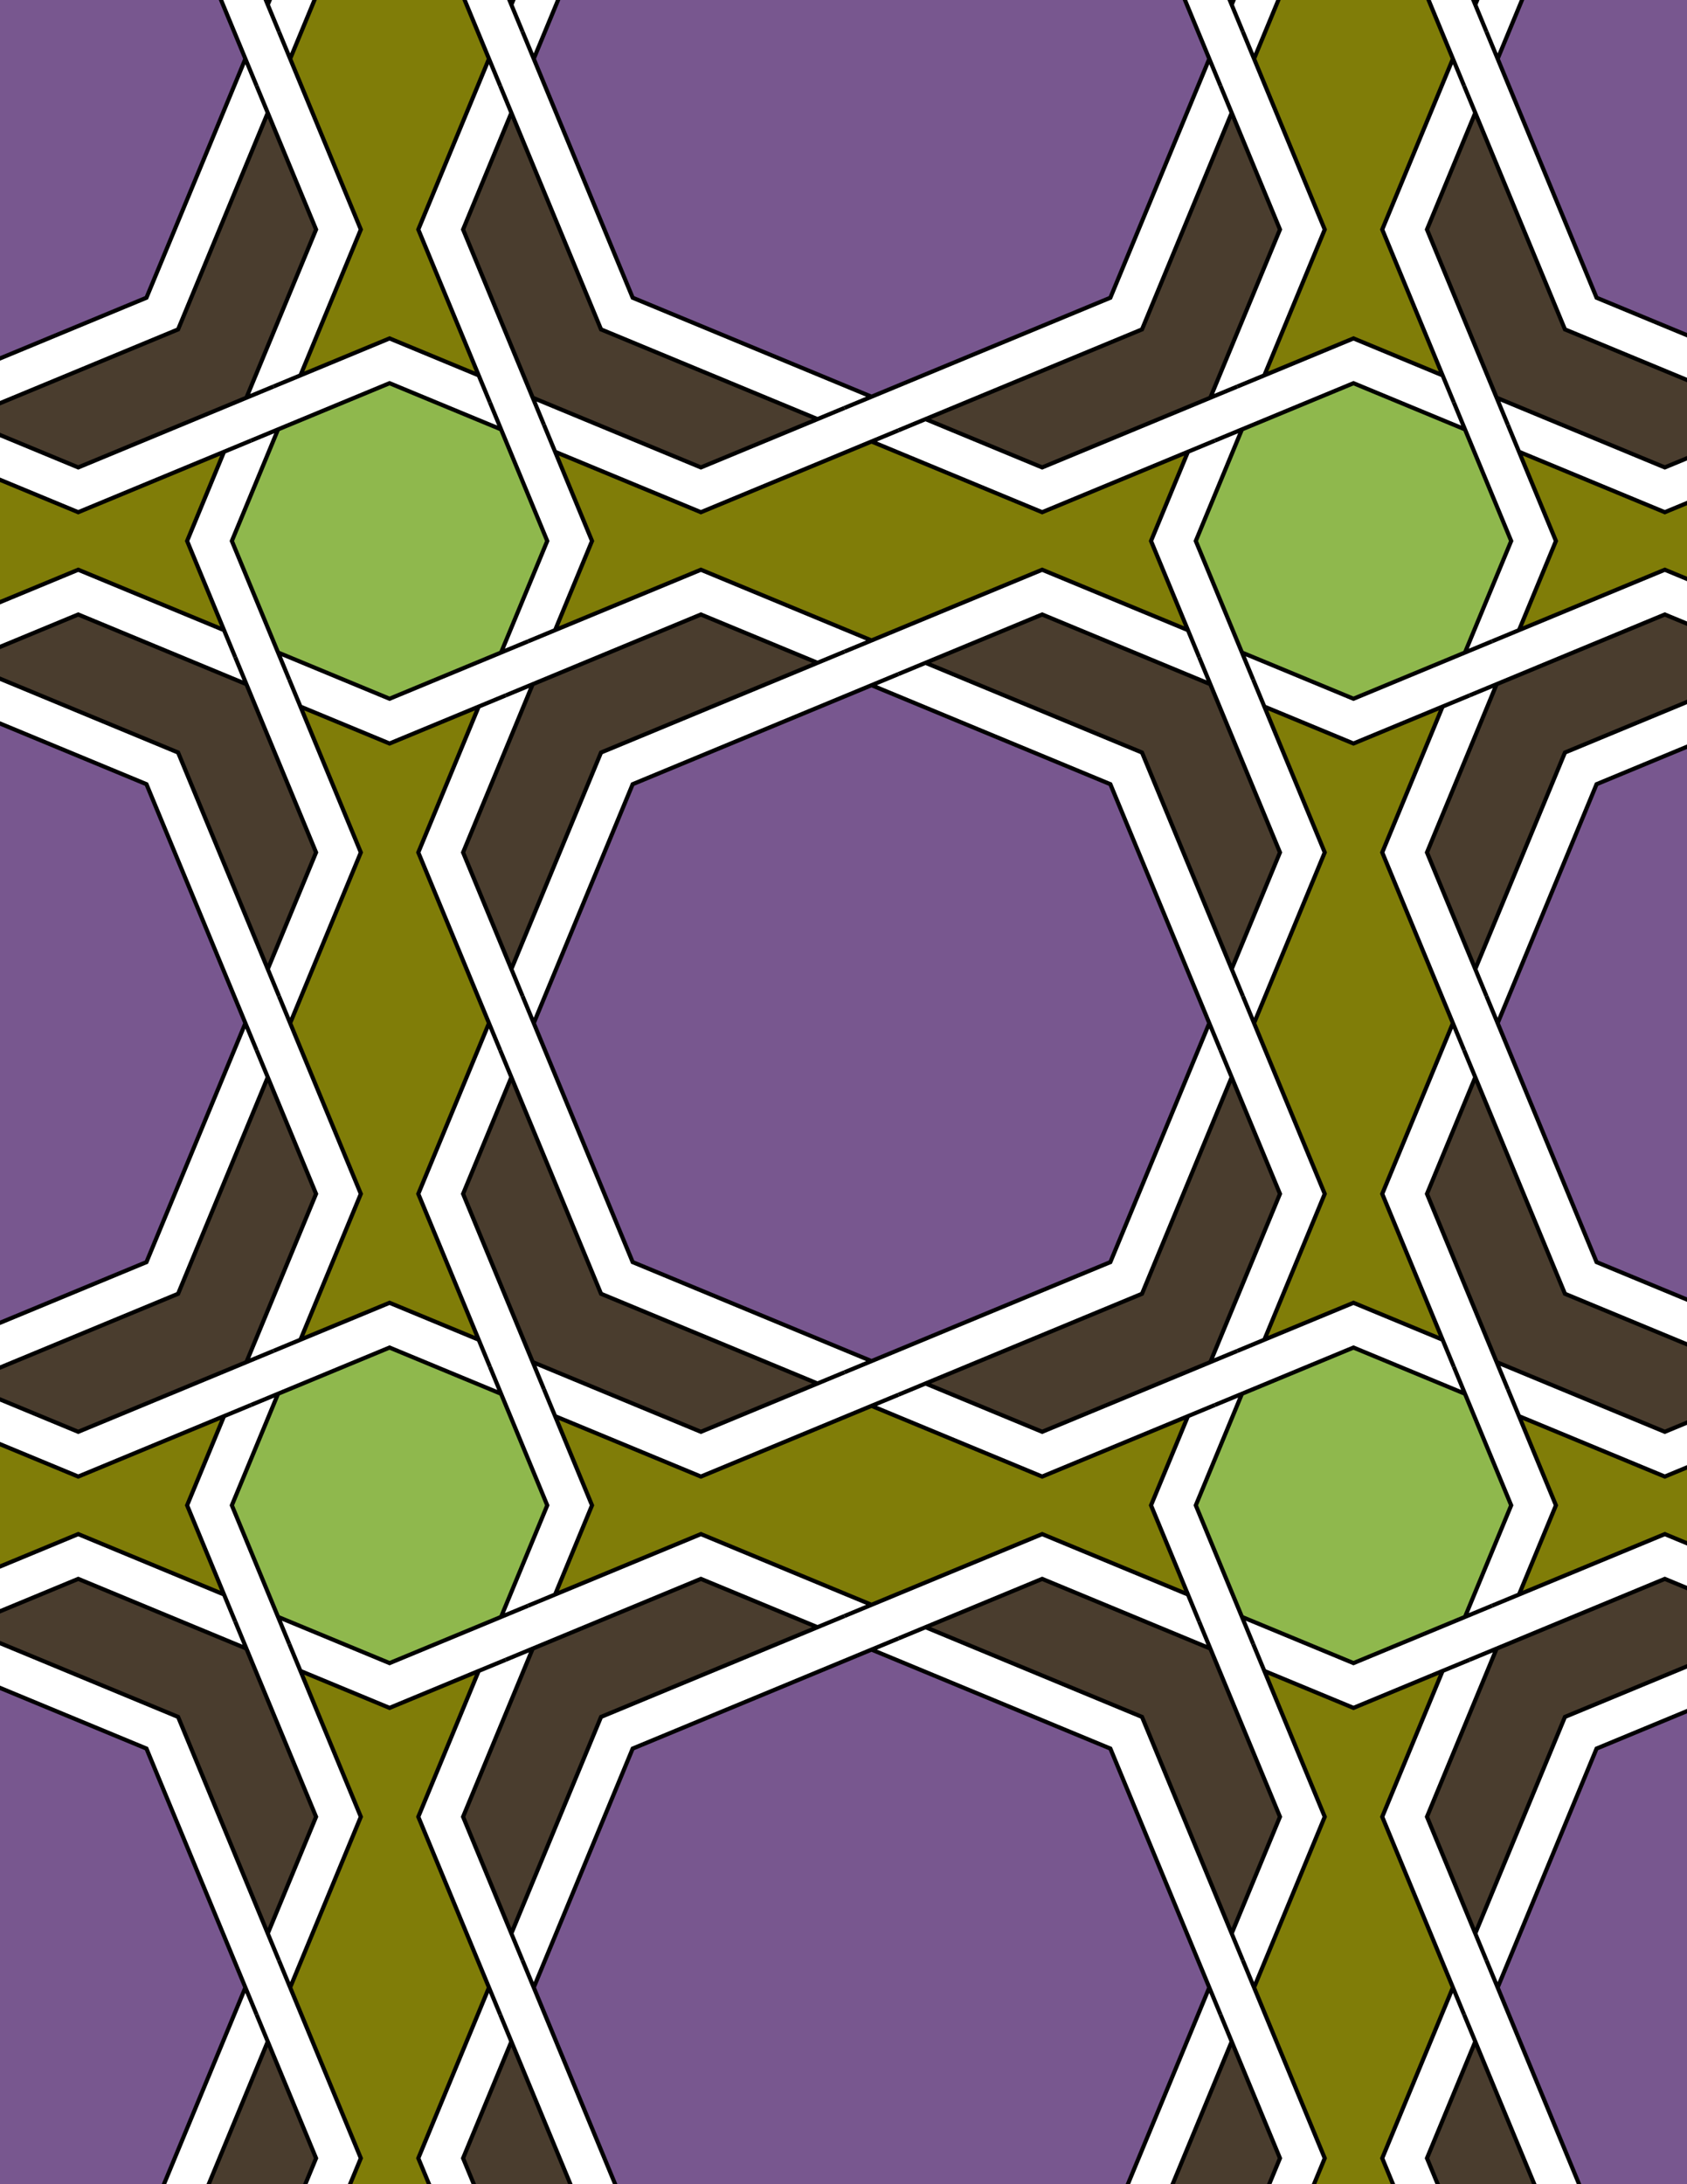 <svg xmlns="http://www.w3.org/2000/svg" xmlns:xlink="http://www.w3.org/1999/xlink" xmlns:inkscape="http://www.inkscape.org/namespaces/inkscape" version="1.1" width="612" height="792" viewBox="0 0 612 792">
<path transform="matrix(.1,0,0,-.1,0,792)" d="M4387 4210 4427.6 4112 4387 4210 4028.1 5076.5 3161.7 5435.4 3259.6 5476 3161.7 5435.4 2295.2 5076.5 1936.3 4210 1895.7 4308 1936.3 4210 2295.2 3343.5 3161.7 2984.6 3063.7 2944 3161.7 2984.6 4028.1 3343.5" fill="#78578f"/>
<path transform="matrix(.1,0,0,-.1,0,792)" stroke-width="15" stroke-linecap="butt" stroke-miterlimit="10" stroke-linejoin="miter" fill="none" stroke="#000000" d="M4387 4210 4427.6 4112 4387 4210 4028.1 5076.5 3161.7 5435.4 3259.6 5476 3161.7 5435.4 2295.2 5076.5 1936.3 4210 1895.7 4308 1936.3 4210 2295.2 3343.5 3161.7 2984.6 3063.7 2944 3161.7 2984.6 4028.1 3343.5Z"/>
<path transform="matrix(.1,0,0,-.1,0,792)" d="M2180.4 5191.3 2965.7 5516.6 3063.7 5557.2 2965.7 5516.6 2542.7 5691.8 1932.6 5439.1 1834.6 5398.5 1932.6 5439.1 1679.9 4829 1855.1 4406 1895.7 4308 1855.1 4406" fill="#4a3d2e"/>
<path transform="matrix(.1,0,0,-.1,0,792)" stroke-width="15" stroke-linecap="butt" stroke-miterlimit="10" stroke-linejoin="miter" fill="none" stroke="#000000" d="M2180.4 5191.3 2965.7 5516.6 3063.7 5557.2 2965.7 5516.6 2542.7 5691.8 1932.6 5439.1 1834.6 5398.5 1932.6 5439.1 1679.9 4829 1855.1 4406 1895.7 4308 1855.1 4406Z"/>
<path transform="matrix(.1,0,0,-.1,0,792)" d="M2180.4 3228.7 1855.1 4014 1814.5 4112 1855.1 4014 1679.9 3591 1932.6 2980.9 1973.2 2882.9 1932.6 2980.9 2542.7 2728.2 2965.7 2903.4 3063.7 2944 2965.7 2903.4" fill="#4a3d2e"/>
<path transform="matrix(.1,0,0,-.1,0,792)" stroke-width="15" stroke-linecap="butt" stroke-miterlimit="10" stroke-linejoin="miter" fill="none" stroke="#000000" d="M2180.4 3228.7 1855.1 4014 1814.5 4112 1855.1 4014 1679.9 3591 1932.6 2980.9 1973.2 2882.9 1932.6 2980.9 2542.7 2728.2 2965.7 2903.4 3063.7 2944 2965.7 2903.4Z"/>
<path transform="matrix(.1,0,0,-.1,0,792)" d="M3357.6 2903.4 3259.6 2862.8 3357.6 2903.4 3780.7 2728.2 4390.7 2980.9 4488.7 3021.5 4390.7 2980.9 4643.4 3591 4468.2 4014 4427.6 4112 4468.2 4014 4142.9 3228.7" fill="#4a3d2e"/>
<path transform="matrix(.1,0,0,-.1,0,792)" stroke-width="15" stroke-linecap="butt" stroke-miterlimit="10" stroke-linejoin="miter" fill="none" stroke="#000000" d="M3357.6 2903.4 3259.6 2862.8 3357.6 2903.4 3780.7 2728.2 4390.7 2980.9 4488.7 3021.5 4390.7 2980.9 4643.4 3591 4468.2 4014 4427.6 4112 4468.2 4014 4142.9 3228.7Z"/>
<path transform="matrix(.1,0,0,-.1,0,792)" d="M3161.7 2822.3 3259.6 2862.8 3161.7 2822.3 2542.7 2565.9 2013.8 2784.9 1973.2 2882.9 2013.8 2784.9 2147.7 2461.6 2013.8 2138.2 1915.8 2097.6 2013.8 2138.2 2542.7 2357.3 3161.7 2100.9 3063.7 2060.3 3161.7 2100.9 3780.7 2357.3 4309.6 2138.2 4350.1 2040.2 4309.6 2138.2 4175.6 2461.6 4309.6 2784.9 4407.5 2825.5 4309.6 2784.9 3780.7 2565.9" fill="#807d08"/>
<path transform="matrix(.1,0,0,-.1,0,792)" stroke-width="15" stroke-linecap="butt" stroke-miterlimit="10" stroke-linejoin="miter" fill="none" stroke="#000000" d="M3161.7 2822.3 3259.6 2862.8 3161.7 2822.3 2542.7 2565.9 2013.8 2784.9 1973.2 2882.9 2013.8 2784.9 2147.7 2461.6 2013.8 2138.2 1915.8 2097.6 2013.8 2138.2 2542.7 2357.3 3161.7 2100.9 3063.7 2060.3 3161.7 2100.9 3780.7 2357.3 4309.6 2138.2 4350.1 2040.2 4309.6 2138.2 4175.6 2461.6 4309.6 2784.9 4407.5 2825.5 4309.6 2784.9 3780.7 2565.9Z"/>
<path transform="matrix(.1,0,0,-.1,0,792)" d="M3161.7 5597.7 3063.7 5557.2 3161.7 5597.7 3780.7 5854.1 4309.6 5635.1 4350.1 5537.1 4309.6 5635.1 4175.6 5958.4 4309.6 6281.8 4407.5 6322.4 4309.6 6281.8 3780.7 6062.7 3161.7 6319.1 3259.6 6359.7 3161.7 6319.1 2542.7 6062.7 2013.8 6281.8 1973.2 6379.8 2013.8 6281.8 2147.7 5958.4 2013.8 5635.1 1915.8 5594.5 2013.8 5635.1 2542.7 5854.1" fill="#807d08"/>
<path transform="matrix(.1,0,0,-.1,0,792)" stroke-width="15" stroke-linecap="butt" stroke-miterlimit="10" stroke-linejoin="miter" fill="none" stroke="#000000" d="M3161.7 5597.7 3063.7 5557.2 3161.7 5597.7 3780.7 5854.1 4309.6 5635.1 4350.1 5537.1 4309.6 5635.1 4175.6 5958.4 4309.6 6281.8 4407.5 6322.4 4309.6 6281.8 3780.7 6062.7 3161.7 6319.1 3259.6 6359.7 3161.7 6319.1 2542.7 6062.7 2013.8 6281.8 1973.2 6379.8 2013.8 6281.8 2147.7 5958.4 2013.8 5635.1 1915.8 5594.5 2013.8 5635.1 2542.7 5854.1Z"/>
<path transform="matrix(.1,0,0,-.1,0,792)" d="M3357.6 5516.6 3259.6 5476 3357.6 5516.6 4142.9 5191.3 4468.2 4406 4508.8 4308 4468.2 4406 4643.4 4829 4390.7 5439.1 4350.1 5537.1 4390.7 5439.1 3780.7 5691.8" fill="#4a3d2e"/>
<path transform="matrix(.1,0,0,-.1,0,792)" stroke-width="15" stroke-linecap="butt" stroke-miterlimit="10" stroke-linejoin="miter" fill="none" stroke="#000000" d="M3357.6 5516.6 3259.6 5476 3357.6 5516.6 4142.9 5191.3 4468.2 4406 4508.8 4308 4468.2 4406 4643.4 4829 4390.7 5439.1 4350.1 5537.1 4390.7 5439.1 3780.7 5691.8Z"/>
<path transform="matrix(.1,0,0,-.1,0,792)" d="M1736.6 5357.9 1834.6 5398.5 1736.6 5357.9 1413.2 5224 1089.9 5357.9 1049.3 5455.9 1089.9 5357.9 1309 4829 1052.6 4210 1012 4308 1052.6 4210 1309 3591 1089.9 3062.1 991.898 3021.5 1089.9 3062.1 1413.2 3196 1736.6 3062.1 1777.2 2964.1 1736.6 3062.1 1517.5 3591 1773.9 4210 1814.5 4112 1773.9 4210 1517.5 4829" fill="#807d08"/>
<path transform="matrix(.1,0,0,-.1,0,792)" stroke-width="15" stroke-linecap="butt" stroke-miterlimit="10" stroke-linejoin="miter" fill="none" stroke="#000000" d="M1736.6 5357.9 1834.6 5398.5 1736.6 5357.9 1413.2 5224 1089.9 5357.9 1049.3 5455.9 1089.9 5357.9 1309 4829 1052.6 4210 1012 4308 1052.6 4210 1309 3591 1089.9 3062.1 991.898 3021.5 1089.9 3062.1 1413.2 3196 1736.6 3062.1 1777.2 2964.1 1736.6 3062.1 1517.5 3591 1773.9 4210 1814.5 4112 1773.9 4210 1517.5 4829Z"/>
<path transform="matrix(.1,0,0,-.1,0,792)" d="M1817.8 5553.9 1915.8 5594.5 1817.8 5553.9 1985.3 5958.4 1817.8 6363 1777.2 6461 1817.8 6363 1413.2 6530.5 1008.7 6363 910.699 6322.4 1008.7 6363 841.102 5958.4 1008.7 5553.9 1049.3 5455.9 1008.7 5553.9 1413.2 5386.3" fill="#8fb84d"/>
<path transform="matrix(.1,0,0,-.1,0,792)" stroke-width="15" stroke-linecap="butt" stroke-miterlimit="10" stroke-linejoin="miter" fill="none" stroke="#000000" d="M1817.8 5553.9 1915.8 5594.5 1817.8 5553.9 1985.3 5958.4 1817.8 6363 1777.2 6461 1817.8 6363 1413.2 6530.5 1008.7 6363 910.699 6322.4 1008.7 6363 841.102 5958.4 1008.7 5553.9 1049.3 5455.9 1008.7 5553.9 1413.2 5386.3Z"/>
<path transform="matrix(.1,0,0,-.1,0,792)" d="M1817.8 2866.1 1777.2 2964.1 1817.8 2866.1 1413.2 3033.7 1008.7 2866.1 910.699 2825.5 1008.7 2866.1 841.102 2461.6 1008.7 2057 1049.3 1959 1008.7 2057 1413.2 1889.5 1817.8 2057 1915.8 2097.6 1817.8 2057 1985.3 2461.6" fill="#8fb84d"/>
<path transform="matrix(.1,0,0,-.1,0,792)" stroke-width="15" stroke-linecap="butt" stroke-miterlimit="10" stroke-linejoin="miter" fill="none" stroke="#000000" d="M1817.8 2866.1 1777.2 2964.1 1817.8 2866.1 1413.2 3033.7 1008.7 2866.1 910.699 2825.5 1008.7 2866.1 841.102 2461.6 1008.7 2057 1049.3 1959 1008.7 2057 1413.2 1889.5 1817.8 2057 1915.8 2097.6 1817.8 2057 1985.3 2461.6Z"/>
<path transform="matrix(.1,0,0,-.1,0,792)" d="M4338 2461.6 4505.5 2057 4546.1 1959 4505.5 2057 4910.1 1889.5 5314.6 2057 5412.6 2097.6 5314.6 2057 5482.2 2461.6 5314.6 2866.1 5274 2964.1 5314.6 2866.1 4910.1 3033.7 4505.5 2866.1 4407.5 2825.5 4505.5 2866.1" fill="#8fb84d"/>
<path transform="matrix(.1,0,0,-.1,0,792)" stroke-width="15" stroke-linecap="butt" stroke-miterlimit="10" stroke-linejoin="miter" fill="none" stroke="#000000" d="M4338 2461.6 4505.5 2057 4546.1 1959 4505.5 2057 4910.1 1889.5 5314.6 2057 5412.6 2097.6 5314.6 2057 5482.2 2461.6 5314.6 2866.1 5274 2964.1 5314.6 2866.1 4910.1 3033.7 4505.5 2866.1 4407.5 2825.5 4505.5 2866.1Z"/>
<path transform="matrix(.1,0,0,-.1,0,792)" d="M4338 5958.4 4505.5 5553.9 4546.1 5455.9 4505.5 5553.9 4910.1 5386.3 5314.6 5553.9 5412.6 5594.5 5314.6 5553.9 5482.2 5958.4 5314.6 6363 5274 6461 5314.6 6363 4910.1 6530.5 4505.5 6363 4407.5 6322.4 4505.5 6363" fill="#8fb84d"/>
<path transform="matrix(.1,0,0,-.1,0,792)" stroke-width="15" stroke-linecap="butt" stroke-miterlimit="10" stroke-linejoin="miter" fill="none" stroke="#000000" d="M4338 5958.4 4505.5 5553.9 4546.1 5455.9 4505.5 5553.9 4910.1 5386.3 5314.6 5553.9 5412.6 5594.5 5314.6 5553.9 5482.2 5958.4 5314.6 6363 5274 6461 5314.6 6363 4910.1 6530.5 4505.5 6363 4407.5 6322.4 4505.5 6363Z"/>
<path transform="matrix(.1,0,0,-.1,0,792)" d="M3780.7 6225.1 4390.7 6477.8 4488.7 6518.4 4390.7 6477.8 4643.4 7087.8 4468.2 7510.9 4427.6 7608.8 4468.2 7510.9 4142.9 6725.6 3357.6 6400.3 3259.6 6359.7 3357.6 6400.3" fill="#4a3d2e"/>
<path transform="matrix(.1,0,0,-.1,0,792)" stroke-width="15" stroke-linecap="butt" stroke-miterlimit="10" stroke-linejoin="miter" fill="none" stroke="#000000" d="M3780.7 6225.1 4390.7 6477.8 4488.7 6518.4 4390.7 6477.8 4643.4 7087.8 4468.2 7510.9 4427.6 7608.8 4468.2 7510.9 4142.9 6725.6 3357.6 6400.3 3259.6 6359.7 3357.6 6400.3Z"/>
<path transform="matrix(.1,0,0,-.1,0,792)" d="M2542.7 6225.1 2965.7 6400.3 3063.7 6440.9 2965.7 6400.3 2180.4 6725.6 1855.1 7510.9 1814.5 7608.8 1855.1 7510.9 1679.9 7087.8 1932.6 6477.8 1973.2 6379.8 1932.6 6477.8" fill="#4a3d2e"/>
<path transform="matrix(.1,0,0,-.1,0,792)" stroke-width="15" stroke-linecap="butt" stroke-miterlimit="10" stroke-linejoin="miter" fill="none" stroke="#000000" d="M2542.7 6225.1 2965.7 6400.3 3063.7 6440.9 2965.7 6400.3 2180.4 6725.6 1855.1 7510.9 1814.5 7608.8 1855.1 7510.9 1679.9 7087.8 1932.6 6477.8 1973.2 6379.8 1932.6 6477.8Z"/>
<path transform="matrix(.1,0,0,-.1,0,792)" d="M2542.7 2194.9 1932.6 1942.2 1834.6 1901.6 1932.6 1942.2 1679.9 1332.2 1855.1 909.102 1895.7 811.199 1855.1 909.102 2180.4 1694.4 2965.7 2019.7 3063.7 2060.3 2965.7 2019.7" fill="#4a3d2e"/>
<path transform="matrix(.1,0,0,-.1,0,792)" stroke-width="15" stroke-linecap="butt" stroke-miterlimit="10" stroke-linejoin="miter" fill="none" stroke="#000000" d="M2542.7 2194.9 1932.6 1942.2 1834.6 1901.6 1932.6 1942.2 1679.9 1332.2 1855.1 909.102 1895.7 811.199 1855.1 909.102 2180.4 1694.4 2965.7 2019.7 3063.7 2060.3 2965.7 2019.7Z"/>
<path transform="matrix(.1,0,0,-.1,0,792)" d="M3780.7 2194.9 3357.6 2019.7 3259.6 1979.1 3357.6 2019.7 4142.9 1694.4 4468.2 909.102 4508.8 811.199 4468.2 909.102 4643.4 1332.2 4390.7 1942.2 4350.1 2040.2 4390.7 1942.2" fill="#4a3d2e"/>
<path transform="matrix(.1,0,0,-.1,0,792)" stroke-width="15" stroke-linecap="butt" stroke-miterlimit="10" stroke-linejoin="miter" fill="none" stroke="#000000" d="M3780.7 2194.9 3357.6 2019.7 3259.6 1979.1 3357.6 2019.7 4142.9 1694.4 4468.2 909.102 4508.8 811.199 4468.2 909.102 4643.4 1332.2 4390.7 1942.2 4350.1 2040.2 4390.7 1942.2Z"/>
<path transform="matrix(.1,0,0,-.1,0,792)" d="M4586.7 3062.1 4488.7 3021.5 4586.7 3062.1 4910.1 3196 5233.4 3062.1 5274 2964.1 5233.4 3062.1 5014.4 3591 5270.8 4210 5311.3 4112 5270.8 4210 5014.4 4829 5233.4 5357.9 5331.4 5398.5 5233.4 5357.9 4910.1 5224 4586.7 5357.9 4546.1 5455.9 4586.7 5357.9 4805.8 4829 4549.4 4210 4508.8 4308 4549.4 4210 4805.8 3591" fill="#807d08"/>
<path transform="matrix(.1,0,0,-.1,0,792)" stroke-width="15" stroke-linecap="butt" stroke-miterlimit="10" stroke-linejoin="miter" fill="none" stroke="#000000" d="M4586.7 3062.1 4488.7 3021.5 4586.7 3062.1 4910.1 3196 5233.4 3062.1 5274 2964.1 5233.4 3062.1 5014.4 3591 5270.8 4210 5311.3 4112 5270.8 4210 5014.4 4829 5233.4 5357.9 5331.4 5398.5 5233.4 5357.9 4910.1 5224 4586.7 5357.9 4546.1 5455.9 4586.7 5357.9 4805.8 4829 4549.4 4210 4508.8 4308 4549.4 4210 4805.8 3591Z"/>
<path transform="matrix(.1,0,0,-.1,0,792)" d="M3161.7 6481.5 3063.7 6440.9 3161.7 6481.5 4028.1 6840.4 4387 7706.8 4427.6 7608.8 4387 7706.8 4028.1 8573.3 3161.7 8932.2 3259.6 8972.8 3161.7 8932.2 2295.2 8573.3 1936.3 7706.8 1895.7 7804.8 1936.3 7706.8 2295.2 6840.4" fill="#78578f"/>
<path transform="matrix(.1,0,0,-.1,0,792)" stroke-width="15" stroke-linecap="butt" stroke-miterlimit="10" stroke-linejoin="miter" fill="none" stroke="#000000" d="M3161.7 6481.5 3063.7 6440.9 3161.7 6481.5 4028.1 6840.4 4387 7706.8 4427.6 7608.8 4387 7706.8 4028.1 8573.3 3161.7 8932.2 3259.6 8972.8 3161.7 8932.2 2295.2 8573.3 1936.3 7706.8 1895.7 7804.8 1936.3 7706.8 2295.2 6840.4Z"/>
<path transform="matrix(.1,0,0,-.1,0,792)" d="M3161.7 1938.5 3259.6 1979.1 3161.7 1938.5 2295.2 1579.6 1936.3 713.199 1895.7 811.199 1936.3 713.199 2295.2-153.301 3161.7-512.199 3063.7-552.801 3161.7-512.199 4028.1-153.301 4387 713.199 4427.6 615.199 4387 713.199 4028.1 1579.6" fill="#78578f"/>
<path transform="matrix(.1,0,0,-.1,0,792)" stroke-width="15" stroke-linecap="butt" stroke-miterlimit="10" stroke-linejoin="miter" fill="none" stroke="#000000" d="M3161.7 1938.5 3259.6 1979.1 3161.7 1938.5 2295.2 1579.6 1936.3 713.199 1895.7 811.199 1936.3 713.199 2295.2-153.301 3161.7-512.199 3063.7-552.801 3161.7-512.199 4028.1-153.301 4387 713.199 4427.6 615.199 4387 713.199 4028.1 1579.6Z"/>
<path transform="matrix(.1,0,0,-.1,0,792)" d="M4586.7 1861.1 4546.1 1959 4586.7 1861.1 4805.8 1332.2 4549.4 713.199 4508.8 811.199 4549.4 713.199 4805.8 94.199 4586.7-434.699 4488.7-475.301 4586.7-434.699 4910.1-300.801 5233.4-434.699 5274-532.699 5233.4-434.699 5014.4 94.199 5270.8 713.199 5311.3 615.199 5270.8 713.199 5014.4 1332.2 5233.4 1861.1 5331.4 1901.6 5233.4 1861.1 4910.1 1727.1" fill="#807d08"/>
<path transform="matrix(.1,0,0,-.1,0,792)" stroke-width="15" stroke-linecap="butt" stroke-miterlimit="10" stroke-linejoin="miter" fill="none" stroke="#000000" d="M4586.7 1861.1 4546.1 1959 4586.7 1861.1 4805.8 1332.2 4549.4 713.199 4508.8 811.199 4549.4 713.199 4805.8 94.199 4586.7-434.699 4488.7-475.301 4586.7-434.699 4910.1-300.801 5233.4-434.699 5274-532.699 5233.4-434.699 5014.4 94.199 5270.8 713.199 5311.3 615.199 5270.8 713.199 5014.4 1332.2 5233.4 1861.1 5331.4 1901.6 5233.4 1861.1 4910.1 1727.1Z"/>
<path transform="matrix(.1,0,0,-.1,0,792)" d="M4586.7 6558.9 4488.7 6518.4 4586.7 6558.9 4910.1 6692.9 5233.4 6558.9 5274 6461 5233.4 6558.9 5014.4 7087.8 5270.8 7706.8 5311.3 7608.8 5270.8 7706.8 5014.4 8325.8 5233.4 8854.7 5331.4 8895.3 5233.4 8854.7 4910.1 8720.8 4586.7 8854.7 4546.1 8952.7 4586.7 8854.7 4805.8 8325.8 4549.4 7706.8 4508.8 7804.8 4549.4 7706.8 4805.8 7087.8" fill="#807d08"/>
<path transform="matrix(.1,0,0,-.1,0,792)" stroke-width="15" stroke-linecap="butt" stroke-miterlimit="10" stroke-linejoin="miter" fill="none" stroke="#000000" d="M4586.7 6558.9 4488.7 6518.4 4586.7 6558.9 4910.1 6692.9 5233.4 6558.9 5274 6461 5233.4 6558.9 5014.4 7087.8 5270.8 7706.8 5311.3 7608.8 5270.8 7706.8 5014.4 8325.8 5233.4 8854.7 5331.4 8895.3 5233.4 8854.7 4910.1 8720.8 4586.7 8854.7 4546.1 8952.7 4586.7 8854.7 4805.8 8325.8 4549.4 7706.8 4508.8 7804.8 4549.4 7706.8 4805.8 7087.8Z"/>
<path transform="matrix(.1,0,0,-.1,0,792)" d="M1736.6 6558.9 1777.2 6461 1736.6 6558.9 1517.5 7087.8 1773.9 7706.8 1814.5 7608.8 1773.9 7706.8 1517.5 8325.8 1736.6 8854.7 1834.6 8895.3 1736.6 8854.7 1413.2 8720.8 1089.9 8854.7 1049.3 8952.7 1089.9 8854.7 1309 8325.8 1052.6 7706.8 1012 7804.8 1052.6 7706.8 1309 7087.8 1089.9 6558.9 991.898 6518.4 1089.9 6558.9 1413.2 6692.9" fill="#807d08"/>
<path transform="matrix(.1,0,0,-.1,0,792)" stroke-width="15" stroke-linecap="butt" stroke-miterlimit="10" stroke-linejoin="miter" fill="none" stroke="#000000" d="M1736.6 6558.9 1777.2 6461 1736.6 6558.9 1517.5 7087.8 1773.9 7706.8 1814.5 7608.8 1773.9 7706.8 1517.5 8325.8 1736.6 8854.7 1834.6 8895.3 1736.6 8854.7 1413.2 8720.8 1089.9 8854.7 1049.3 8952.7 1089.9 8854.7 1309 8325.8 1052.6 7706.8 1012 7804.8 1052.6 7706.8 1309 7087.8 1089.9 6558.9 991.898 6518.4 1089.9 6558.9 1413.2 6692.9Z"/>
<path transform="matrix(.1,0,0,-.1,0,792)" d="M1736.6 1861.1 1834.6 1901.6 1736.6 1861.1 1413.2 1727.1 1089.9 1861.1 1049.3 1959 1089.9 1861.1 1309 1332.2 1052.6 713.199 1012 811.199 1052.6 713.199 1309 94.199 1089.9-434.699 991.898-475.301 1089.9-434.699 1413.2-300.801 1736.6-434.699 1777.2-532.699 1736.6-434.699 1517.5 94.199 1773.9 713.199 1814.5 615.199 1773.9 713.199 1517.5 1332.2" fill="#807d08"/>
<path transform="matrix(.1,0,0,-.1,0,792)" stroke-width="15" stroke-linecap="butt" stroke-miterlimit="10" stroke-linejoin="miter" fill="none" stroke="#000000" d="M1736.6 1861.1 1834.6 1901.6 1736.6 1861.1 1413.2 1727.1 1089.9 1861.1 1049.3 1959 1089.9 1861.1 1309 1332.2 1052.6 713.199 1012 811.199 1052.6 713.199 1309 94.199 1089.9-434.699 991.898-475.301 1089.9-434.699 1413.2-300.801 1736.6-434.699 1777.2-532.699 1736.6-434.699 1517.5 94.199 1773.9 713.199 1814.5 615.199 1773.9 713.199 1517.5 1332.2Z"/>
<path transform="matrix(.1,0,0,-.1,0,792)" d="M1146.6 4829 893.898 5439.1 853.301 5537.1 893.898 5439.1 283.801 5691.8-139.199 5516.6-237.199 5476-139.199 5516.6 646.102 5191.3 971.398 4406 1012 4308 971.398 4406" fill="#4a3d2e"/>
<path transform="matrix(.1,0,0,-.1,0,792)" stroke-width="15" stroke-linecap="butt" stroke-miterlimit="10" stroke-linejoin="miter" fill="none" stroke="#000000" d="M1146.6 4829 893.898 5439.1 853.301 5537.1 893.898 5439.1 283.801 5691.8-139.199 5516.6-237.199 5476-139.199 5516.6 646.102 5191.3 971.398 4406 1012 4308 971.398 4406Z"/>
<path transform="matrix(.1,0,0,-.1,0,792)" d="M1146.6 3591 971.398 4014 930.801 4112 971.398 4014 646.102 3228.7-139.199 2903.4-237.199 2862.8-139.199 2903.4 283.801 2728.2 893.898 2980.9 991.898 3021.5 893.898 2980.9" fill="#4a3d2e"/>
<path transform="matrix(.1,0,0,-.1,0,792)" stroke-width="15" stroke-linecap="butt" stroke-miterlimit="10" stroke-linejoin="miter" fill="none" stroke="#000000" d="M1146.6 3591 971.398 4014 930.801 4112 971.398 4014 646.102 3228.7-139.199 2903.4-237.199 2862.8-139.199 2903.4 283.801 2728.2 893.898 2980.9 991.898 3021.5 893.898 2980.9Z"/>
<path transform="matrix(.1,0,0,-.1,0,792)" d="M890.199 4210 930.801 4112 890.199 4210 531.301 5076.5-335.199 5435.4-237.199 5476-335.199 5435.4-1201.7 5076.5-1560.6 4210-1601.2 4308-1560.6 4210-1201.7 3343.5-335.199 2984.6-433.199 2944-335.199 2984.6 531.301 3343.5" fill="#78578f"/>
<path transform="matrix(.1,0,0,-.1,0,792)" stroke-width="15" stroke-linecap="butt" stroke-miterlimit="10" stroke-linejoin="miter" fill="none" stroke="#000000" d="M890.199 4210 930.801 4112 890.199 4210 531.301 5076.5-335.199 5435.4-237.199 5476-335.199 5435.4-1201.7 5076.5-1560.6 4210-1601.2 4308-1560.6 4210-1201.7 3343.5-335.199 2984.6-433.199 2944-335.199 2984.6 531.301 3343.5Z"/>
<path transform="matrix(.1,0,0,-.1,0,792)" d="M812.699 2784.9 910.699 2825.5 812.699 2784.9 283.801 2565.9-335.199 2822.3-237.199 2862.8-335.199 2822.3-954.199 2565.9-1483.1 2784.9-1523.7 2882.9-1483.1 2784.9-1349.1 2461.6-1483.1 2138.2-1581.1 2097.6-1483.1 2138.2-954.199 2357.3-335.199 2100.9-433.199 2060.3-335.199 2100.9 283.801 2357.3 812.699 2138.2 853.301 2040.2 812.699 2138.2 678.801 2461.6" fill="#807d08"/>
<path transform="matrix(.1,0,0,-.1,0,792)" stroke-width="15" stroke-linecap="butt" stroke-miterlimit="10" stroke-linejoin="miter" fill="none" stroke="#000000" d="M812.699 2784.9 910.699 2825.5 812.699 2784.9 283.801 2565.9-335.199 2822.3-237.199 2862.8-335.199 2822.3-954.199 2565.9-1483.1 2784.9-1523.7 2882.9-1483.1 2784.9-1349.1 2461.6-1483.1 2138.2-1581.1 2097.6-1483.1 2138.2-954.199 2357.3-335.199 2100.9-433.199 2060.3-335.199 2100.9 283.801 2357.3 812.699 2138.2 853.301 2040.2 812.699 2138.2 678.801 2461.6Z"/>
<path transform="matrix(.1,0,0,-.1,0,792)" d="M893.898 1942.2 853.301 2040.2 893.898 1942.2 283.801 2194.9-139.199 2019.7-237.199 1979.1-139.199 2019.7 646.102 1694.4 971.398 909.102 1012 811.199 971.398 909.102 1146.6 1332.2" fill="#4a3d2e"/>
<path transform="matrix(.1,0,0,-.1,0,792)" stroke-width="15" stroke-linecap="butt" stroke-miterlimit="10" stroke-linejoin="miter" fill="none" stroke="#000000" d="M893.898 1942.2 853.301 2040.2 893.898 1942.2 283.801 2194.9-139.199 2019.7-237.199 1979.1-139.199 2019.7 646.102 1694.4 971.398 909.102 1012 811.199 971.398 909.102 1146.6 1332.2Z"/>
<path transform="matrix(.1,0,0,-.1,0,792)" d="M812.699 6281.8 910.699 6322.4 812.699 6281.8 283.801 6062.7-335.199 6319.1-237.199 6359.7-335.199 6319.1-954.199 6062.7-1483.1 6281.8-1523.7 6379.8-1483.1 6281.8-1349.1 5958.4-1483.1 5635.1-1581.1 5594.5-1483.1 5635.1-954.199 5854.1-335.199 5597.7-433.199 5557.2-335.199 5597.7 283.801 5854.1 812.699 5635.1 853.301 5537.1 812.699 5635.1 678.801 5958.4" fill="#807d08"/>
<path transform="matrix(.1,0,0,-.1,0,792)" stroke-width="15" stroke-linecap="butt" stroke-miterlimit="10" stroke-linejoin="miter" fill="none" stroke="#000000" d="M812.699 6281.8 910.699 6322.4 812.699 6281.8 283.801 6062.7-335.199 6319.1-237.199 6359.7-335.199 6319.1-954.199 6062.7-1483.1 6281.8-1523.7 6379.8-1483.1 6281.8-1349.1 5958.4-1483.1 5635.1-1581.1 5594.5-1483.1 5635.1-954.199 5854.1-335.199 5597.7-433.199 5557.2-335.199 5597.7 283.801 5854.1 812.699 5635.1 853.301 5537.1 812.699 5635.1 678.801 5958.4Z"/>
<path transform="matrix(.1,0,0,-.1,0,792)" d="M893.898 6477.8 991.898 6518.4 893.898 6477.8 1146.6 7087.8 971.398 7510.9 930.801 7608.8 971.398 7510.9 646.102 6725.6-139.199 6400.3-237.199 6359.7-139.199 6400.3 283.801 6225.1" fill="#4a3d2e"/>
<path transform="matrix(.1,0,0,-.1,0,792)" stroke-width="15" stroke-linecap="butt" stroke-miterlimit="10" stroke-linejoin="miter" fill="none" stroke="#000000" d="M893.898 6477.8 991.898 6518.4 893.898 6477.8 1146.6 7087.8 971.398 7510.9 930.801 7608.8 971.398 7510.9 646.102 6725.6-139.199 6400.3-237.199 6359.7-139.199 6400.3 283.801 6225.1Z"/>
<path transform="matrix(.1,0,0,-.1,0,792)" d="M5176.7 1332.2 5351.9 909.102 5392.5 811.199 5351.9 909.102 5677.2 1694.4 6462.5 2019.7 6560.5 2060.3 6462.5 2019.7 6039.5 2194.9 5429.4 1942.2 5331.4 1901.6 5429.4 1942.2" fill="#4a3d2e"/>
<path transform="matrix(.1,0,0,-.1,0,792)" stroke-width="15" stroke-linecap="butt" stroke-miterlimit="10" stroke-linejoin="miter" fill="none" stroke="#000000" d="M5176.7 1332.2 5351.9 909.102 5392.5 811.199 5351.9 909.102 5677.2 1694.4 6462.5 2019.7 6560.5 2060.3 6462.5 2019.7 6039.5 2194.9 5429.4 1942.2 5331.4 1901.6 5429.4 1942.2Z"/>
<path transform="matrix(.1,0,0,-.1,0,792)" d="M5176.7 3591 5429.4 2980.9 5470 2882.9 5429.4 2980.9 6039.5 2728.2 6462.5 2903.4 6560.5 2944 6462.5 2903.4 5677.2 3228.7 5351.9 4014 5311.3 4112 5351.9 4014" fill="#4a3d2e"/>
<path transform="matrix(.1,0,0,-.1,0,792)" stroke-width="15" stroke-linecap="butt" stroke-miterlimit="10" stroke-linejoin="miter" fill="none" stroke="#000000" d="M5176.7 3591 5429.4 2980.9 5470 2882.9 5429.4 2980.9 6039.5 2728.2 6462.5 2903.4 6560.5 2944 6462.5 2903.4 5677.2 3228.7 5351.9 4014 5311.3 4112 5351.9 4014Z"/>
<path transform="matrix(.1,0,0,-.1,0,792)" d="M5176.7 4829 5351.9 4406 5392.5 4308 5351.9 4406 5677.2 5191.3 6462.5 5516.6 6560.5 5557.2 6462.5 5516.6 6039.5 5691.8 5429.4 5439.1 5331.4 5398.5 5429.4 5439.1" fill="#4a3d2e"/>
<path transform="matrix(.1,0,0,-.1,0,792)" stroke-width="15" stroke-linecap="butt" stroke-miterlimit="10" stroke-linejoin="miter" fill="none" stroke="#000000" d="M5176.7 4829 5351.9 4406 5392.5 4308 5351.9 4406 5677.2 5191.3 6462.5 5516.6 6560.5 5557.2 6462.5 5516.6 6039.5 5691.8 5429.4 5439.1 5331.4 5398.5 5429.4 5439.1Z"/>
<path transform="matrix(.1,0,0,-.1,0,792)" d="M5176.7 7087.8 5429.4 6477.8 5470 6379.8 5429.4 6477.8 6039.5 6225.1 6462.5 6400.3 6560.5 6440.9 6462.5 6400.3 5677.2 6725.6 5351.9 7510.9 5311.3 7608.8 5351.9 7510.9" fill="#4a3d2e"/>
<path transform="matrix(.1,0,0,-.1,0,792)" stroke-width="15" stroke-linecap="butt" stroke-miterlimit="10" stroke-linejoin="miter" fill="none" stroke="#000000" d="M5176.7 7087.8 5429.4 6477.8 5470 6379.8 5429.4 6477.8 6039.5 6225.1 6462.5 6400.3 6560.5 6440.9 6462.5 6400.3 5677.2 6725.6 5351.9 7510.9 5311.3 7608.8 5351.9 7510.9Z"/>
<path transform="matrix(.1,0,0,-.1,0,792)" d="M5433.1 4210 5392.5 4308 5433.1 4210 5792 3343.5 6658.5 2984.6 6560.5 2944 6658.5 2984.6 7525 3343.5 7883.9 4210 7924.5 4112 7883.9 4210 7525 5076.5 6658.5 5435.4 6756.5 5476 6658.5 5435.4 5792 5076.5" fill="#78578f"/>
<path transform="matrix(.1,0,0,-.1,0,792)" stroke-width="15" stroke-linecap="butt" stroke-miterlimit="10" stroke-linejoin="miter" fill="none" stroke="#000000" d="M5433.1 4210 5392.5 4308 5433.1 4210 5792 3343.5 6658.5 2984.6 6560.5 2944 6658.5 2984.6 7525 3343.5 7883.9 4210 7924.5 4112 7883.9 4210 7525 5076.5 6658.5 5435.4 6756.5 5476 6658.5 5435.4 5792 5076.5Z"/>
<path transform="matrix(.1,0,0,-.1,0,792)" d="M531.301 6840.4 890.199 7706.8 930.801 7608.8 890.199 7706.8 531.301 8573.3-335.199 8932.2-237.199 8972.8-335.199 8932.2-1201.7 8573.3-1560.6 7706.8-1601.2 7804.8-1560.6 7706.8-1201.7 6840.4-335.199 6481.5-433.199 6440.9-335.199 6481.5" fill="#78578f"/>
<path transform="matrix(.1,0,0,-.1,0,792)" stroke-width="15" stroke-linecap="butt" stroke-miterlimit="10" stroke-linejoin="miter" fill="none" stroke="#000000" d="M531.301 6840.4 890.199 7706.8 930.801 7608.8 890.199 7706.8 531.301 8573.3-335.199 8932.2-237.199 8972.8-335.199 8932.2-1201.7 8573.3-1560.6 7706.8-1601.2 7804.8-1560.6 7706.8-1201.7 6840.4-335.199 6481.5-433.199 6440.9-335.199 6481.5Z"/>
<path transform="matrix(.1,0,0,-.1,0,792)" d="M531.301 1579.6-335.199 1938.5-237.199 1979.1-335.199 1938.5-1201.7 1579.6-1560.6 713.199-1601.2 811.199-1560.6 713.199-1201.7-153.301-335.199-512.199-433.199-552.801-335.199-512.199 531.301-153.301 890.199 713.199 930.801 615.199 890.199 713.199" fill="#78578f"/>
<path transform="matrix(.1,0,0,-.1,0,792)" stroke-width="15" stroke-linecap="butt" stroke-miterlimit="10" stroke-linejoin="miter" fill="none" stroke="#000000" d="M531.301 1579.6-335.199 1938.5-237.199 1979.1-335.199 1938.5-1201.7 1579.6-1560.6 713.199-1601.2 811.199-1560.6 713.199-1201.7-153.301-335.199-512.199-433.199-552.801-335.199-512.199 531.301-153.301 890.199 713.199 930.801 615.199 890.199 713.199Z"/>
<path transform="matrix(.1,0,0,-.1,0,792)" d="M5510.6 2138.2 5412.6 2097.6 5510.6 2138.2 6039.5 2357.3 6658.5 2100.9 6560.5 2060.3 6658.5 2100.9 7277.5 2357.3 7806.4 2138.2 7847 2040.2 7806.4 2138.2 7672.5 2461.6 7806.4 2784.9 7904.4 2825.5 7806.4 2784.9 7277.5 2565.9 6658.5 2822.3 6756.5 2862.8 6658.5 2822.3 6039.5 2565.9 5510.6 2784.9 5470 2882.9 5510.6 2784.9 5644.5 2461.6" fill="#807d08"/>
<path transform="matrix(.1,0,0,-.1,0,792)" stroke-width="15" stroke-linecap="butt" stroke-miterlimit="10" stroke-linejoin="miter" fill="none" stroke="#000000" d="M5510.6 2138.2 5412.6 2097.6 5510.6 2138.2 6039.5 2357.3 6658.5 2100.9 6560.5 2060.3 6658.5 2100.9 7277.5 2357.3 7806.4 2138.2 7847 2040.2 7806.4 2138.2 7672.5 2461.6 7806.4 2784.9 7904.4 2825.5 7806.4 2784.9 7277.5 2565.9 6658.5 2822.3 6756.5 2862.8 6658.5 2822.3 6039.5 2565.9 5510.6 2784.9 5470 2882.9 5510.6 2784.9 5644.5 2461.6Z"/>
<path transform="matrix(.1,0,0,-.1,0,792)" d="M5510.6 5635.1 5412.6 5594.5 5510.6 5635.1 6039.5 5854.1 6658.5 5597.7 6560.5 5557.2 6658.5 5597.7 7277.5 5854.1 7806.4 5635.1 7847 5537.1 7806.4 5635.1 7672.5 5958.4 7806.4 6281.8 7904.4 6322.4 7806.4 6281.8 7277.5 6062.7 6658.5 6319.1 6756.5 6359.7 6658.5 6319.1 6039.5 6062.7 5510.6 6281.8 5470 6379.8 5510.6 6281.8 5644.5 5958.4" fill="#807d08"/>
<path transform="matrix(.1,0,0,-.1,0,792)" stroke-width="15" stroke-linecap="butt" stroke-miterlimit="10" stroke-linejoin="miter" fill="none" stroke="#000000" d="M5510.6 5635.1 5412.6 5594.5 5510.6 5635.1 6039.5 5854.1 6658.5 5597.7 6560.5 5557.2 6658.5 5597.7 7277.5 5854.1 7806.4 5635.1 7847 5537.1 7806.4 5635.1 7672.5 5958.4 7806.4 6281.8 7904.4 6322.4 7806.4 6281.8 7277.5 6062.7 6658.5 6319.1 6756.5 6359.7 6658.5 6319.1 6039.5 6062.7 5510.6 6281.8 5470 6379.8 5510.6 6281.8 5644.5 5958.4Z"/>
<path transform="matrix(.1,0,0,-.1,0,792)" d="M5351.9 7902.8 5392.5 7804.8 5351.9 7902.8 5677.2 8688.1 6462.5 9013.4 6560.5 9054 6462.5 9013.4 6039.5 9188.6 5429.4 8935.9 5331.4 8895.3 5429.4 8935.9 5176.7 8325.8" fill="#4a3d2e"/>
<path transform="matrix(.1,0,0,-.1,0,792)" stroke-width="15" stroke-linecap="butt" stroke-miterlimit="10" stroke-linejoin="miter" fill="none" stroke="#000000" d="M5351.9 7902.8 5392.5 7804.8 5351.9 7902.8 5677.2 8688.1 6462.5 9013.4 6560.5 9054 6462.5 9013.4 6039.5 9188.6 5429.4 8935.9 5331.4 8895.3 5429.4 8935.9 5176.7 8325.8Z"/>
<path transform="matrix(.1,0,0,-.1,0,792)" d="M5433.1 7706.8 5392.5 7804.8 5433.1 7706.8 5792 6840.4 6658.5 6481.5 6560.5 6440.9 6658.5 6481.5 7525 6840.4 7883.9 7706.8 7924.5 7608.8 7883.9 7706.8 7525 8573.3 6658.5 8932.2 6756.5 8972.8 6658.5 8932.2 5792 8573.3" fill="#78578f"/>
<path transform="matrix(.1,0,0,-.1,0,792)" stroke-width="15" stroke-linecap="butt" stroke-miterlimit="10" stroke-linejoin="miter" fill="none" stroke="#000000" d="M5433.1 7706.8 5392.5 7804.8 5433.1 7706.8 5792 6840.4 6658.5 6481.5 6560.5 6440.9 6658.5 6481.5 7525 6840.4 7883.9 7706.8 7924.5 7608.8 7883.9 7706.8 7525 8573.3 6658.5 8932.2 6756.5 8972.8 6658.5 8932.2 5792 8573.3Z"/>
<path transform="matrix(.1,0,0,-.1,0,792)" d="M4468.2 7902.8 4508.8 7804.8 4468.2 7902.8 4643.4 8325.8 4390.7 8935.9 4350.1 9033.9 4390.7 8935.9 3780.7 9188.6 3357.6 9013.4 3259.6 8972.8 3357.6 9013.4 4142.9 8688.1" fill="#4a3d2e"/>
<path transform="matrix(.1,0,0,-.1,0,792)" stroke-width="15" stroke-linecap="butt" stroke-miterlimit="10" stroke-linejoin="miter" fill="none" stroke="#000000" d="M4468.2 7902.8 4508.8 7804.8 4468.2 7902.8 4643.4 8325.8 4390.7 8935.9 4350.1 9033.9 4390.7 8935.9 3780.7 9188.6 3357.6 9013.4 3259.6 8972.8 3357.6 9013.4 4142.9 8688.1Z"/>
<path transform="matrix(.1,0,0,-.1,0,792)" d="M1855.1 7902.8 1895.7 7804.8 1855.1 7902.8 2180.4 8688.1 2965.7 9013.4 3063.7 9054 2965.7 9013.4 2542.7 9188.6 1932.6 8935.9 1834.6 8895.3 1932.6 8935.9 1679.9 8325.8" fill="#4a3d2e"/>
<path transform="matrix(.1,0,0,-.1,0,792)" stroke-width="15" stroke-linecap="butt" stroke-miterlimit="10" stroke-linejoin="miter" fill="none" stroke="#000000" d="M1855.1 7902.8 1895.7 7804.8 1855.1 7902.8 2180.4 8688.1 2965.7 9013.4 3063.7 9054 2965.7 9013.4 2542.7 9188.6 1932.6 8935.9 1834.6 8895.3 1932.6 8935.9 1679.9 8325.8Z"/>
<path transform="matrix(.1,0,0,-.1,0,792)" d="M971.398 7902.8 1012 7804.8 971.398 7902.8 1146.6 8325.8 893.898 8935.9 853.301 9033.9 893.898 8935.9 283.801 9188.6-139.199 9013.4-237.199 8972.8-139.199 9013.4 646.102 8688.1" fill="#4a3d2e"/>
<path transform="matrix(.1,0,0,-.1,0,792)" stroke-width="15" stroke-linecap="butt" stroke-miterlimit="10" stroke-linejoin="miter" fill="none" stroke="#000000" d="M971.398 7902.8 1012 7804.8 971.398 7902.8 1146.6 8325.8 893.898 8935.9 853.301 9033.9 893.898 8935.9 283.801 9188.6-139.199 9013.4-237.199 8972.8-139.199 9013.4 646.102 8688.1Z"/>
<path transform="matrix(.1,0,0,-.1,0,792)" d="M971.398 517.199 930.801 615.199 971.398 517.199 646.102-268.102-139.199-593.398-237.199-634-139.199-593.398 283.801-768.602 893.898-515.898 991.898-475.301 893.898-515.898 1146.6 94.199" fill="#4a3d2e"/>
<path transform="matrix(.1,0,0,-.1,0,792)" stroke-width="15" stroke-linecap="butt" stroke-miterlimit="10" stroke-linejoin="miter" fill="none" stroke="#000000" d="M971.398 517.199 930.801 615.199 971.398 517.199 646.102-268.102-139.199-593.398-237.199-634-139.199-593.398 283.801-768.602 893.898-515.898 991.898-475.301 893.898-515.898 1146.6 94.199Z"/>
<path transform="matrix(.1,0,0,-.1,0,792)" d="M1855.1 517.199 1814.5 615.199 1855.1 517.199 1679.9 94.199 1932.6-515.898 1973.2-613.898 1932.6-515.898 2542.7-768.602 2965.7-593.398 3063.7-552.801 2965.7-593.398 2180.4-268.102" fill="#4a3d2e"/>
<path transform="matrix(.1,0,0,-.1,0,792)" stroke-width="15" stroke-linecap="butt" stroke-miterlimit="10" stroke-linejoin="miter" fill="none" stroke="#000000" d="M1855.1 517.199 1814.5 615.199 1855.1 517.199 1679.9 94.199 1932.6-515.898 1973.2-613.898 1932.6-515.898 2542.7-768.602 2965.7-593.398 3063.7-552.801 2965.7-593.398 2180.4-268.102Z"/>
<path transform="matrix(.1,0,0,-.1,0,792)" d="M4468.2 517.199 4427.6 615.199 4468.2 517.199 4142.9-268.102 3357.6-593.398 3259.6-634 3357.6-593.398 3780.7-768.602 4390.7-515.898 4488.7-475.301 4390.7-515.898 4643.4 94.199" fill="#4a3d2e"/>
<path transform="matrix(.1,0,0,-.1,0,792)" stroke-width="15" stroke-linecap="butt" stroke-miterlimit="10" stroke-linejoin="miter" fill="none" stroke="#000000" d="M4468.2 517.199 4427.6 615.199 4468.2 517.199 4142.9-268.102 3357.6-593.398 3259.6-634 3357.6-593.398 3780.7-768.602 4390.7-515.898 4488.7-475.301 4390.7-515.898 4643.4 94.199Z"/>
<path transform="matrix(.1,0,0,-.1,0,792)" d="M5433.1 713.199 5392.5 811.199 5433.1 713.199 5792-153.301 6658.5-512.199 6560.5-552.801 6658.5-512.199 7525-153.301 7883.9 713.199 7924.5 615.199 7883.9 713.199 7525 1579.6 6658.5 1938.5 6756.5 1979.1 6658.5 1938.5 5792 1579.6" fill="#78578f"/>
<path transform="matrix(.1,0,0,-.1,0,792)" stroke-width="15" stroke-linecap="butt" stroke-miterlimit="10" stroke-linejoin="miter" fill="none" stroke="#000000" d="M5433.1 713.199 5392.5 811.199 5433.1 713.199 5792-153.301 6658.5-512.199 6560.5-552.801 6658.5-512.199 7525-153.301 7883.9 713.199 7924.5 615.199 7883.9 713.199 7525 1579.6 6658.5 1938.5 6756.5 1979.1 6658.5 1938.5 5792 1579.6Z"/>
<path transform="matrix(.1,0,0,-.1,0,792)" d="M5351.9 517.199 5311.3 615.199 5351.9 517.199 5176.7 94.199 5429.4-515.898 5470-613.898 5429.4-515.898 6039.5-768.602 6462.5-593.398 6560.5-552.801 6462.5-593.398 5677.2-268.102" fill="#4a3d2e"/>
<path transform="matrix(.1,0,0,-.1,0,792)" stroke-width="15" stroke-linecap="butt" stroke-miterlimit="10" stroke-linejoin="miter" fill="none" stroke="#000000" d="M5351.9 517.199 5311.3 615.199 5351.9 517.199 5176.7 94.199 5429.4-515.898 5470-613.898 5429.4-515.898 6039.5-768.602 6462.5-593.398 6560.5-552.801 6462.5-593.398 5677.2-268.102Z"/>
</svg>
